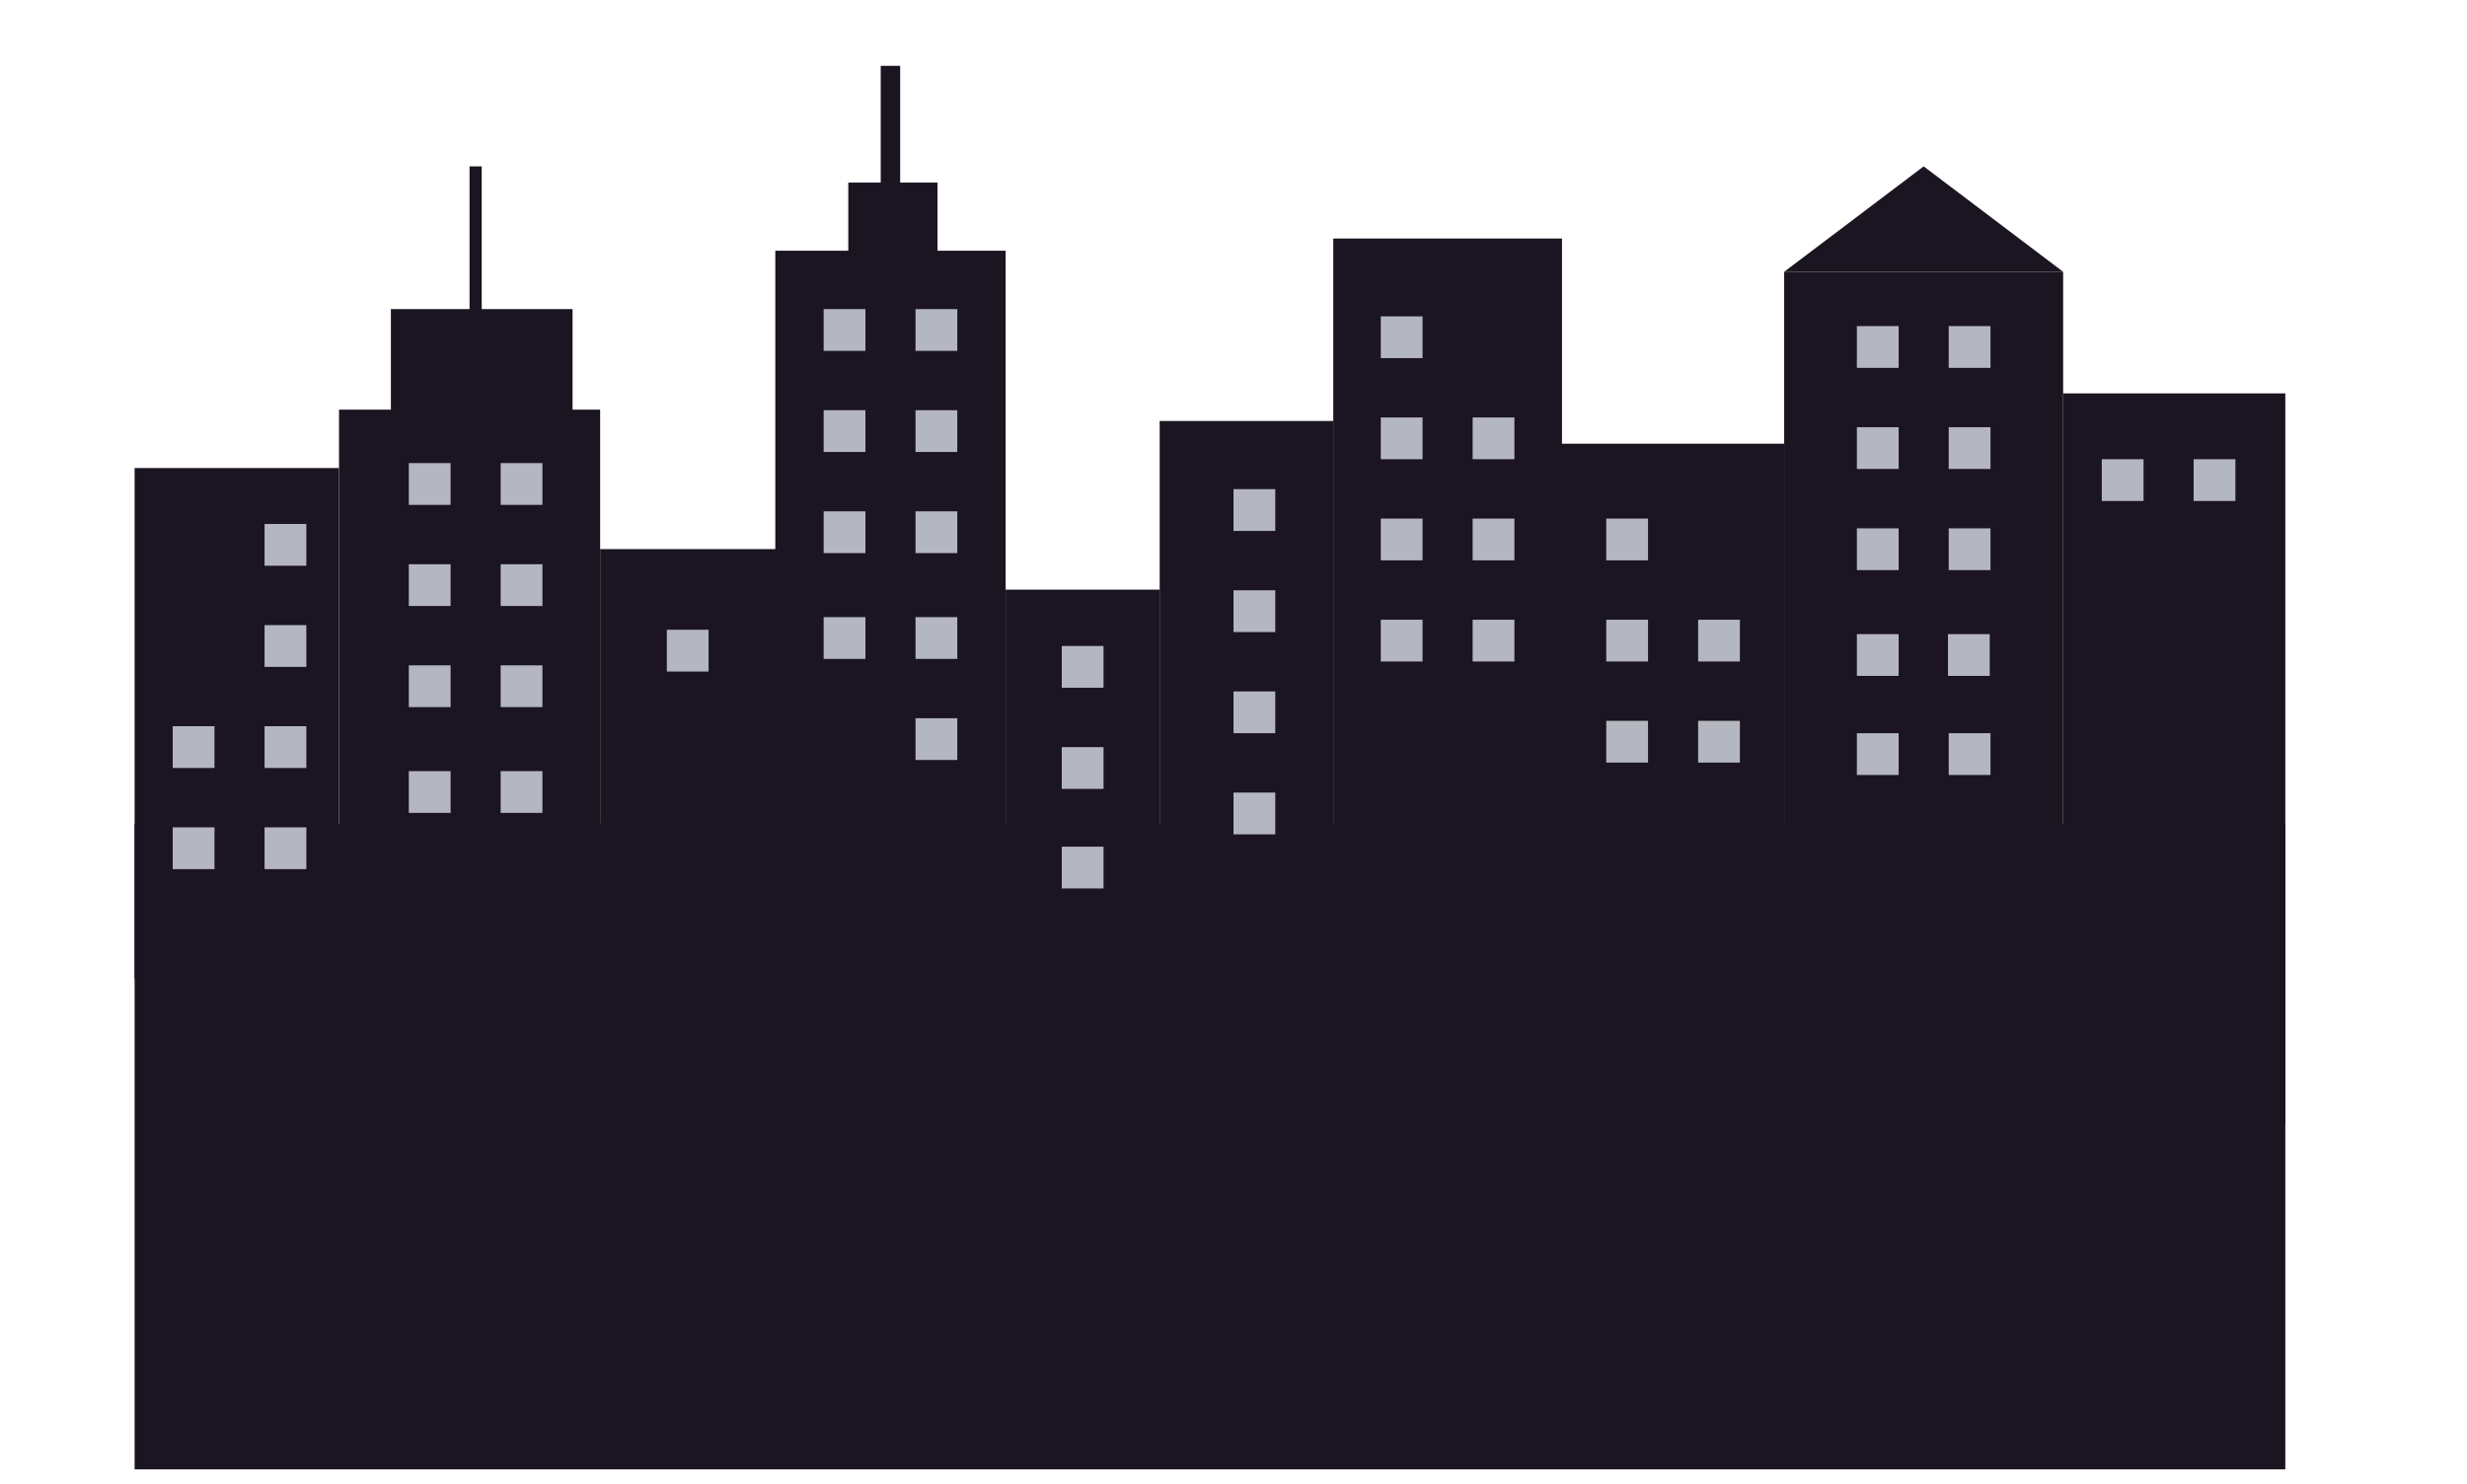 <?xml version="1.0" encoding="UTF-8"?>
<svg xmlns="http://www.w3.org/2000/svg" viewBox="0 0 503.64 303.01">
  <defs>
    <style>
      .cls-1 {
        fill: #1b1421;
      }

      .cls-2 {
        fill: #b4b6c0;
      }
    </style>
  </defs>
  <g id="buildings">
    <rect class="cls-1" x="27.48" y="95.56" width="41.72" height="104.3"/>
    <rect class="cls-1" x="69.21" y="83.64" width="53.31" height="161.92"/>
    <rect class="cls-1" x="79.8" y="63.11" width="37.09" height="25.5"/>
    <rect class="cls-1" x="158.28" y="51.19" width="47.02" height="175.83"/>
    <rect class="cls-1" x="173.18" y="37.28" width="18.21" height="18.21"/>
    <rect class="cls-1" x="95.86" y="33.97" width="2.48" height="41.89"/>
    <rect class="cls-1" x="179.8" y="13.44" width="3.97" height="30.79"/>
    <rect class="cls-1" x="317.22" y="90.59" width="47.02" height="112.58"/>
    <rect class="cls-1" x="122.52" y="112.11" width="40.73" height="114.9"/>
    <rect class="cls-1" x="205.3" y="120.39" width="31.46" height="104.97"/>
    <rect class="cls-1" x="272.19" y="48.7" width="46.69" height="157.45"/>
    <rect class="cls-1" x="236.75" y="85.95" width="35.43" height="147.02"/>
    <rect class="cls-1" x="364.24" y="55.49" width="56.95" height="161.92"/>
    <rect class="cls-1" x="421.19" y="80.32" width="45.36" height="149.34"/>
    <polygon class="cls-1" points="364.24 55.49 392.72 33.97 421.19 55.49 364.24 55.49"/>
    <rect class="cls-1" x="27.48" y="168.24" width="439.07" height="131.76"/>
  </g>
  <g id="blank_windows" data-name="blank windows">
    <rect class="cls-2" x="35.26" y="148.27" width="8.53" height="8.53"/>
    <rect class="cls-2" x="35.26" y="168.92" width="8.53" height="8.53"/>
    <rect class="cls-2" x="54.01" y="148.27" width="8.53" height="8.53"/>
    <g>
      <rect class="cls-2" x="54.01" y="106.98" width="8.53" height="8.53"/>
      <rect class="cls-2" x="54.01" y="127.63" width="8.53" height="8.53"/>
    </g>
    <rect class="cls-2" x="54.01" y="168.92" width="8.53" height="8.53"/>
    <rect class="cls-2" x="281.89" y="105.88" width="8.53" height="8.53"/>
    <g>
      <rect class="cls-2" x="281.89" y="64.59" width="8.53" height="8.53"/>
      <rect class="cls-2" x="281.89" y="85.23" width="8.53" height="8.53"/>
    </g>
    <rect class="cls-2" x="281.89" y="126.53" width="8.53" height="8.53"/>
    <rect class="cls-2" x="300.64" y="105.88" width="8.53" height="8.53"/>
    <rect class="cls-2" x="300.64" y="85.23" width="8.53" height="8.53"/>
    <rect class="cls-2" x="300.64" y="126.53" width="8.53" height="8.53"/>
    <rect class="cls-2" x="168.15" y="104.4" width="8.53" height="8.53"/>
    <g>
      <rect class="cls-2" x="168.15" y="63.11" width="8.53" height="8.53"/>
      <rect class="cls-2" x="168.15" y="83.75" width="8.53" height="8.53"/>
    </g>
    <rect class="cls-2" x="186.9" y="104.4" width="8.53" height="8.53"/>
    <g>
      <rect class="cls-2" x="186.9" y="63.11" width="8.53" height="8.53"/>
      <rect class="cls-2" x="186.9" y="83.75" width="8.53" height="8.53"/>
    </g>
    <g>
      <rect class="cls-2" x="216.76" y="131.89" width="8.53" height="8.53"/>
      <rect class="cls-2" x="216.76" y="152.54" width="8.53" height="8.53"/>
    </g>
    <rect class="cls-2" x="251.82" y="141.17" width="8.53" height="8.53"/>
    <g>
      <rect class="cls-2" x="251.82" y="99.87" width="8.53" height="8.53"/>
      <rect class="cls-2" x="251.82" y="120.52" width="8.53" height="8.53"/>
    </g>
    <rect class="cls-2" x="168.15" y="126" width="8.53" height="8.53"/>
    <rect class="cls-2" x="186.9" y="126" width="8.53" height="8.53"/>
    <rect class="cls-2" x="186.9" y="146.64" width="8.53" height="8.53"/>
    <rect class="cls-2" x="136.13" y="128.58" width="8.53" height="8.53"/>
    <rect class="cls-2" x="429.08" y="93.76" width="8.53" height="8.53"/>
    <rect class="cls-2" x="447.83" y="93.76" width="8.53" height="8.53"/>
    <rect class="cls-2" x="216.76" y="172.87" width="8.53" height="8.53"/>
    <rect class="cls-2" x="251.82" y="161.82" width="8.53" height="8.53"/>
    <rect class="cls-2" x="379.08" y="107.87" width="8.53" height="8.53"/>
    <g>
      <rect class="cls-2" x="379.08" y="66.58" width="8.53" height="8.53"/>
      <rect class="cls-2" x="379.08" y="87.22" width="8.53" height="8.53"/>
    </g>
    <rect class="cls-2" x="397.83" y="107.87" width="8.53" height="8.53"/>
    <g>
      <rect class="cls-2" x="397.83" y="66.58" width="8.53" height="8.53"/>
      <rect class="cls-2" x="397.83" y="87.22" width="8.53" height="8.53"/>
    </g>
    <rect class="cls-2" x="379.08" y="129.47" width="8.53" height="8.53"/>
    <rect class="cls-2" x="327.92" y="147.17" width="8.53" height="8.53"/>
    <g>
      <rect class="cls-2" x="327.92" y="105.88" width="8.53" height="8.53"/>
      <rect class="cls-2" x="327.92" y="126.53" width="8.53" height="8.53"/>
    </g>
    <rect class="cls-2" x="346.67" y="147.17" width="8.53" height="8.53"/>
    <rect class="cls-2" x="346.67" y="126.53" width="8.53" height="8.53"/>
    <rect class="cls-2" x="83.46" y="135.84" width="8.53" height="8.53"/>
    <g>
      <rect class="cls-2" x="83.46" y="94.55" width="8.53" height="8.53"/>
      <rect class="cls-2" x="83.46" y="115.2" width="8.53" height="8.53"/>
    </g>
    <rect class="cls-2" x="102.21" y="135.84" width="8.53" height="8.53"/>
    <g>
      <rect class="cls-2" x="102.21" y="94.55" width="8.53" height="8.53"/>
      <rect class="cls-2" x="102.21" y="115.2" width="8.53" height="8.53"/>
    </g>
    <rect class="cls-2" x="83.46" y="157.44" width="8.53" height="8.53"/>
    <rect class="cls-2" x="102.21" y="157.44" width="8.53" height="8.53"/>
    <rect class="cls-2" x="379.08" y="149.7" width="8.53" height="8.53"/>
    <rect class="cls-2" x="397.83" y="149.7" width="8.53" height="8.53"/>
    <rect class="cls-2" x="397.68" y="129.47" width="8.53" height="8.53"/>
  </g>
</svg>